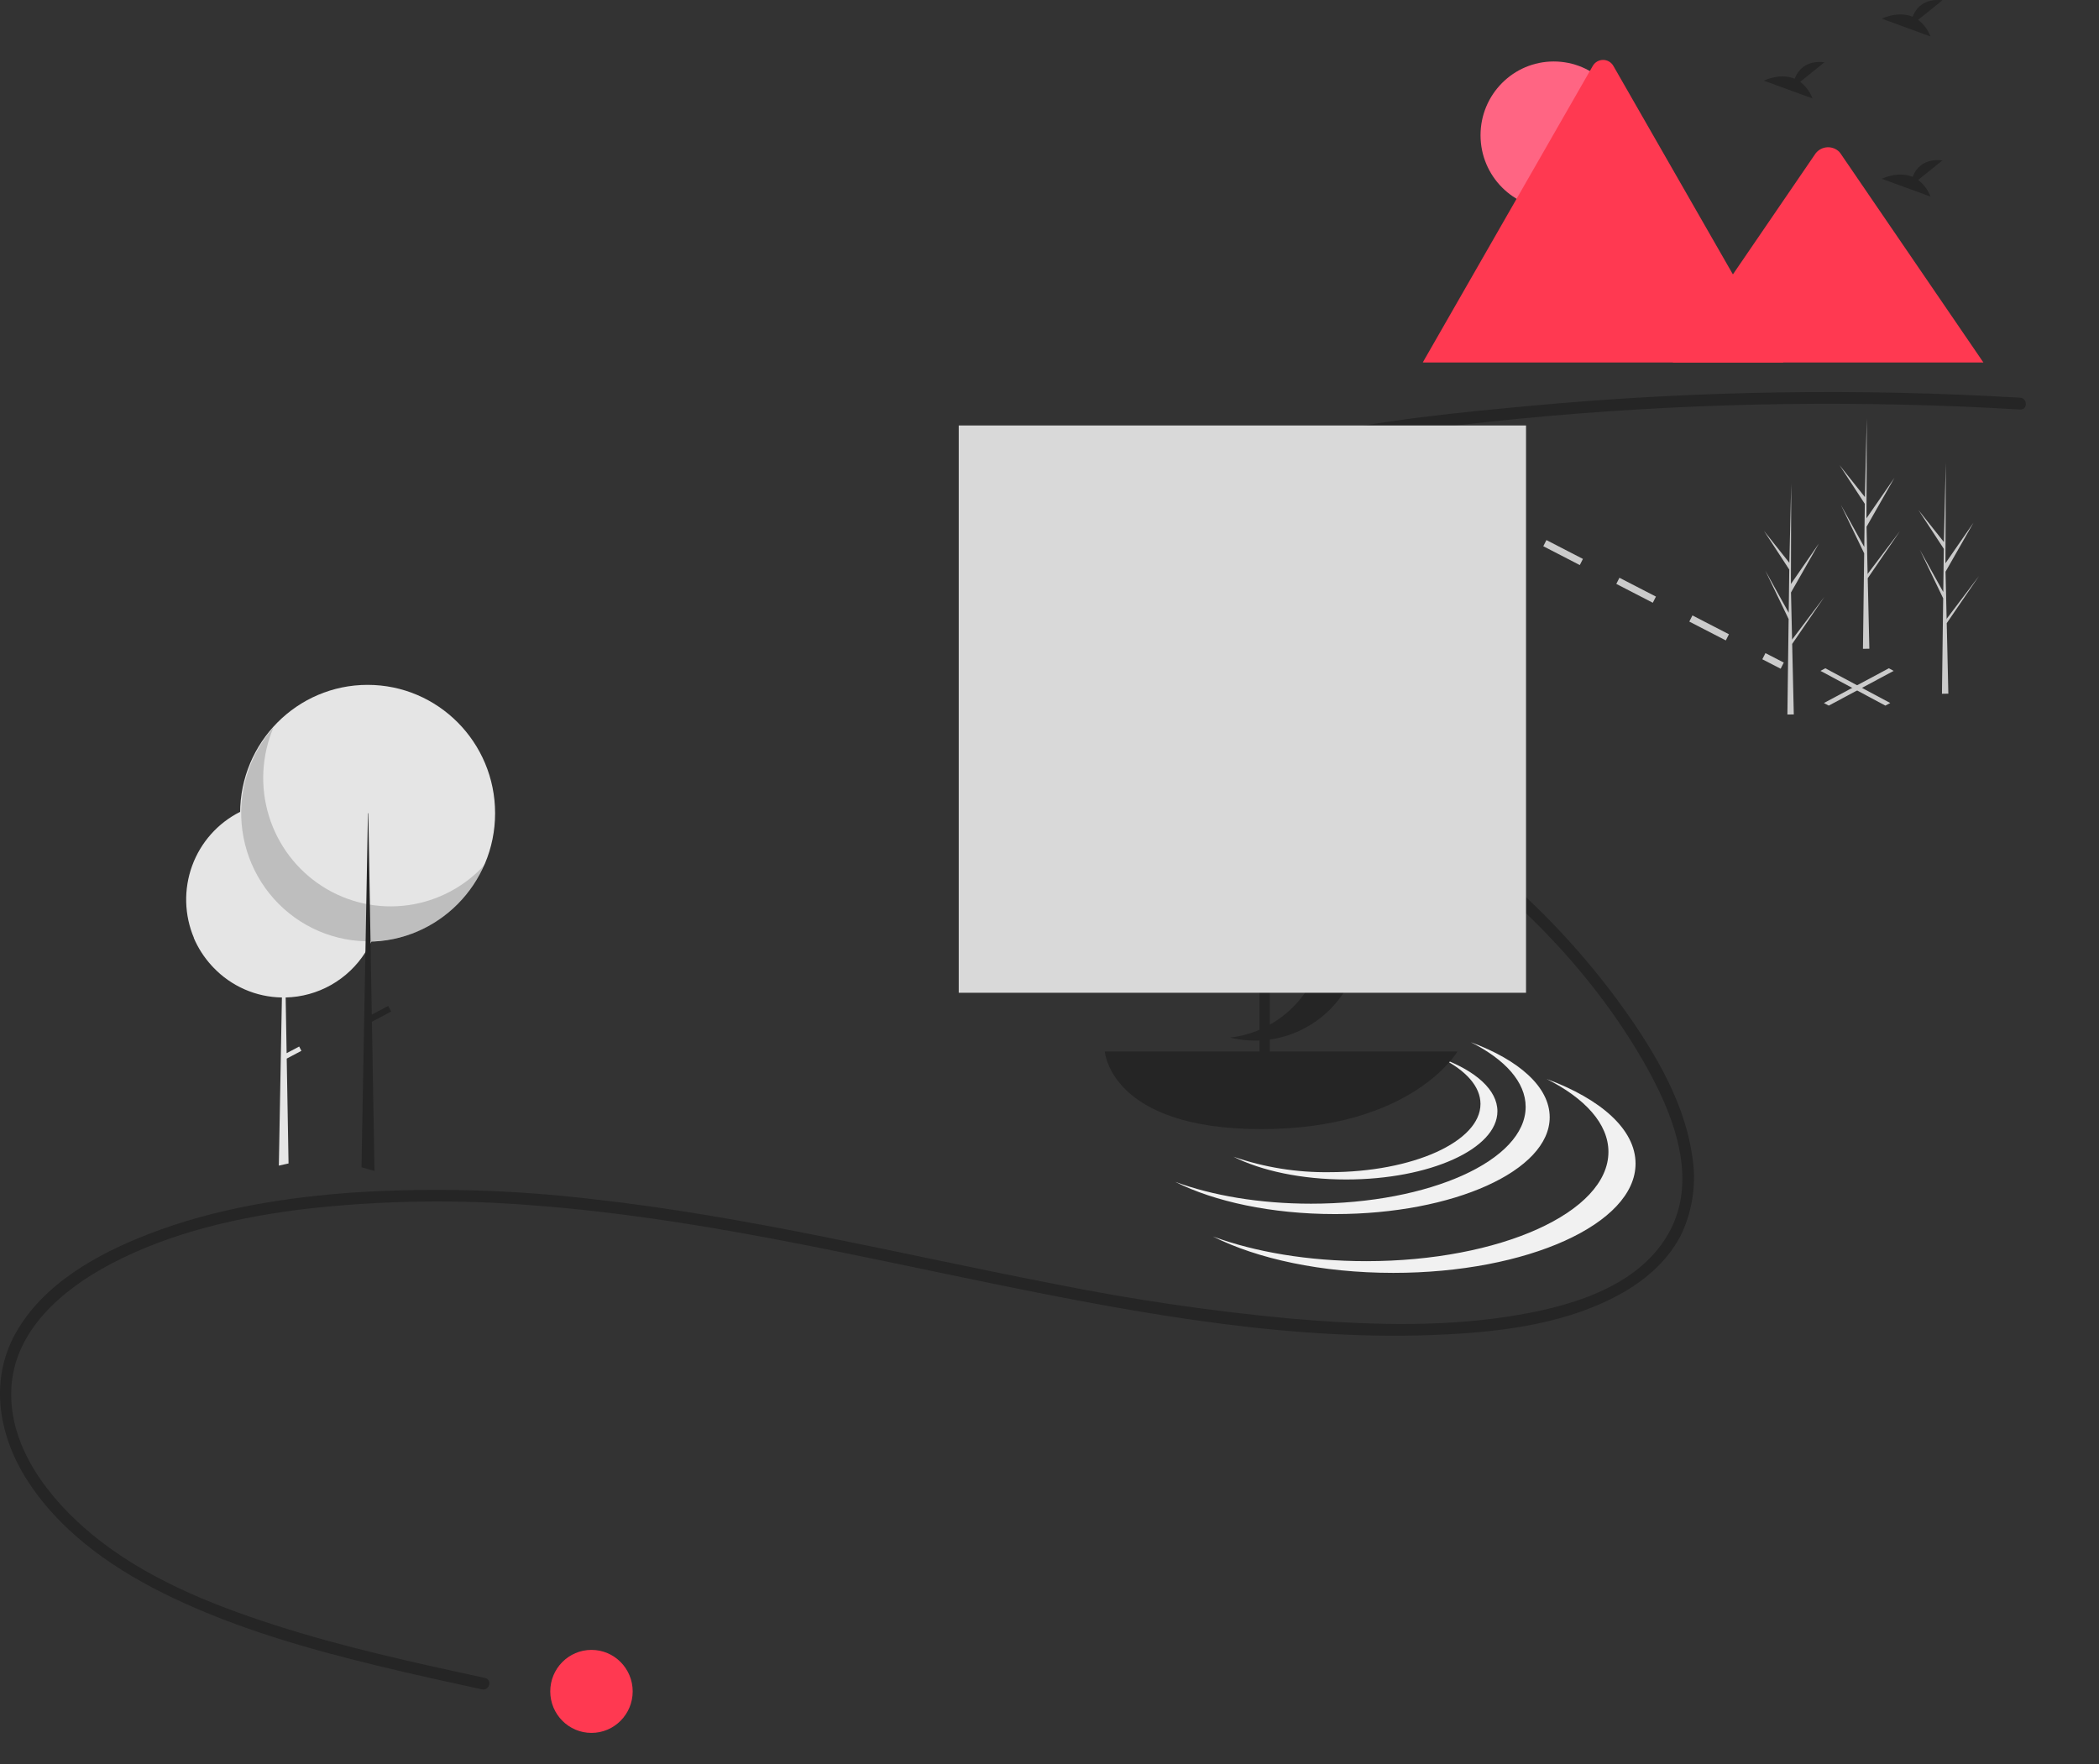 <svg width="370" height="311" viewBox="0 0 370 311" fill="none" xmlns="http://www.w3.org/2000/svg">
<rect x="0" y="0" width="370" height="311" fill="#333333" stroke="none"/>
<g clip-path="url(#clip0_6_445)">
<path d="M332.347 124.382L320.903 118.26L321.76 117.801L333.204 123.924L332.347 124.382Z" fill="#CBCBCB"/>
<path d="M322.365 124.382L321.509 123.924L332.953 117.801L333.809 118.26L322.365 124.382Z" fill="#CBCBCB"/>
<path d="M237.19 76.929L236.637 78.015L239.87 79.683L240.423 78.598L237.19 76.929Z" fill="#CBCBCB"/>
<path d="M304.217 112.89L297.782 109.57L298.334 108.484L304.769 111.805L304.217 112.89ZM291.347 106.249L284.913 102.928L285.465 101.843L291.9 105.164L291.347 106.249ZM278.478 99.607L272.043 96.287L272.596 95.201L279.03 98.522L278.478 99.607ZM265.609 92.966L259.174 89.645L259.726 88.56L266.161 91.88L265.609 92.966ZM252.74 86.325L246.305 83.004L246.857 81.918L253.292 85.239L252.74 86.325Z" fill="#CBCBCB"/>
<path d="M311.203 115.126L310.651 116.211L313.884 117.879L314.436 116.794L311.203 115.126Z" fill="#CBCBCB"/>
<path d="M67.108 158.566C67.108 158.947 67.096 159.324 67.071 159.699C66.934 161.859 66.392 163.973 65.474 165.931C65.467 165.947 65.459 165.963 65.451 165.978C65.409 166.069 65.365 166.16 65.32 166.25C65.047 166.803 64.744 167.341 64.413 167.862C62.9 170.25 60.825 172.226 58.374 173.616C55.922 175.005 53.168 175.765 50.356 175.828L50.525 185.648L52.736 184.476L53.131 185.232L50.542 186.605L50.858 204.843L50.862 205.087L49.152 205.47L49.156 205.225L49.694 175.83C47.43 175.797 45.196 175.312 43.119 174.402C41.043 173.492 39.167 172.176 37.6 170.53C37.493 170.418 37.386 170.302 37.282 170.188L37.27 170.174C35.964 168.741 34.908 167.095 34.147 165.307C34.163 165.326 34.181 165.344 34.198 165.363C32.476 161.31 32.36 156.746 33.871 152.608C35.383 148.471 38.409 145.072 42.329 143.108C42.388 143.078 42.449 143.05 42.508 143.02C46.385 141.139 50.823 140.794 54.941 142.053C59.059 143.312 62.558 146.083 64.742 149.818C64.847 149.995 64.948 150.175 65.045 150.356C66.402 152.876 67.111 155.699 67.108 158.566Z" fill="#E5E5E5"/>
<path d="M64.8 165.988C77.211 165.988 87.273 155.856 87.273 143.356C87.273 130.857 77.211 120.724 64.8 120.724C52.389 120.724 42.327 130.857 42.327 143.356C42.327 155.856 52.389 165.988 64.8 165.988Z" fill="#E5E5E5"/>
<path opacity="0.2" d="M48.207 128.239C46.11 133.177 45.826 138.706 47.404 143.835C48.983 148.965 52.321 153.363 56.822 156.242C61.324 159.122 66.695 160.296 71.977 159.554C77.258 158.812 82.106 156.203 85.653 152.193C84.372 155.21 82.456 157.91 80.036 160.107C77.616 162.304 74.751 163.945 71.639 164.917C68.527 165.888 65.243 166.166 62.014 165.732C58.784 165.298 55.687 164.162 52.937 162.403C50.187 160.643 47.85 158.303 46.087 155.544C44.324 152.784 43.178 149.672 42.728 146.423C42.278 143.173 42.535 139.864 43.481 136.724C44.427 133.584 46.039 130.689 48.207 128.239Z" fill="#252525"/>
<path d="M66.016 206.406L63.72 205.758L63.725 205.509L64.413 167.862L64.447 165.985L64.448 165.931L64.568 159.353L64.742 149.82V149.818L64.861 143.356H64.924L65.045 150.357L65.203 159.469L65.315 165.935V165.982L65.32 166.249V166.251L65.538 178.854L65.561 180.106L66.011 206.155L66.016 206.406Z" fill="#252525"/>
<path d="M68.436 177.316L64.721 179.286L65.239 180.276L68.954 178.307L68.436 177.316Z" fill="#252525"/>
<path d="M356.113 70.109C327.749 68.421 299.299 68.861 270.999 71.427C257.359 72.669 243.503 74.01 230.115 77.006C219.331 79.42 206.816 83.499 200.097 93C198.69 94.915 197.742 97.131 197.326 99.476C196.911 101.821 197.04 104.23 197.703 106.517C199.305 111.933 203.291 116.441 207.535 119.973C217.303 128.1 229.423 132.829 240.25 139.286C260.016 151.075 278.107 166.965 289.719 187.15C294.829 196.032 299.689 207.843 294 217.63C288.426 227.219 275.983 230.522 265.835 232.08C253.116 234.032 240.015 233.503 227.243 232.409C213.241 231.094 199.317 229.04 185.528 226.256C158.516 221.032 131.749 214.388 104.361 211.366C90.628 209.739 76.78 209.336 62.977 210.161C50.512 211.007 37.939 212.993 26.229 217.52C17.205 221.008 7.586 226.286 2.711 235.087C-1.987 243.572 -0.155 253.356 4.962 261.184C11.117 270.602 20.717 277.057 30.697 281.774C42.06 287.145 54.214 290.626 66.384 293.587C72.556 295.089 78.762 296.446 84.968 297.797C86.262 298.079 86.816 296.076 85.516 295.793C73.001 293.07 60.45 290.337 48.246 286.395C36.952 282.746 25.394 278.073 16.146 270.412C8.664 264.214 1.55 255.162 1.991 244.869C2.437 234.493 11.081 227.249 19.553 222.79C30.141 217.217 42.171 214.502 53.958 213.084C67.456 211.569 81.067 211.383 94.6 212.527C121.923 214.621 148.636 220.889 175.426 226.357C201.451 231.668 228.289 236.587 254.96 235.224C265.532 234.684 276.859 233.159 286.193 227.785C290.466 225.324 294.32 221.855 296.492 217.339C298.449 213.043 299.068 208.25 298.267 203.593C296.753 193.362 290.719 183.876 284.699 175.727C278.1 166.889 270.445 158.902 261.906 151.949C252.536 144.354 242.432 137.725 231.747 132.163C226.081 129.158 220.335 126.269 214.935 122.789C209.757 119.453 204.65 115.438 201.489 110.022C198.754 105.337 198.252 99.99 201.101 95.239C203.981 90.433 208.945 87.082 213.839 84.633C225.632 78.731 239.342 77.152 252.245 75.533C279.948 72.07 307.868 70.668 335.776 71.339C342.56 71.5 349.339 71.782 356.113 72.187C357.44 72.266 357.435 70.188 356.113 70.109V70.109Z" fill="#252525"/>
<path d="M338.119 3.499L342.404 0.048C339.076 -0.321 337.708 1.507 337.148 2.954C334.548 1.866 331.717 3.291 331.717 3.291L340.29 6.426C339.857 5.262 339.104 4.247 338.119 3.499Z" fill="#252525"/>
<path d="M317.326 14.425L321.611 10.974C318.282 10.604 316.915 12.432 316.355 13.879C313.755 12.791 310.924 14.217 310.924 14.217L319.496 17.351C319.064 16.188 318.311 15.172 317.326 14.425Z" fill="#252525"/>
<path d="M338.119 31.724L342.404 28.273C339.076 27.903 337.708 29.731 337.148 31.178C334.548 30.091 331.717 31.516 331.717 31.516L340.29 34.65C339.857 33.487 339.104 32.472 338.119 31.724Z" fill="#252525"/>
<path d="M273.888 36.838C281.017 36.838 286.797 31.017 286.797 23.837C286.797 16.657 281.017 10.837 273.888 10.837C266.759 10.837 260.98 16.657 260.98 23.837C260.98 31.017 266.759 36.838 273.888 36.838Z" fill="#FF6583"/>
<path d="M314.367 63.897H251.041C250.962 63.898 250.883 63.892 250.804 63.878L280.755 11.634C280.938 11.309 281.203 11.038 281.524 10.85C281.845 10.661 282.209 10.562 282.581 10.562C282.952 10.562 283.316 10.661 283.637 10.85C283.958 11.038 284.223 11.309 284.406 11.634L304.505 46.693L305.468 48.37L314.367 63.897Z" fill="#FF3951"/>
<path d="M349.624 63.898H294.854L305.467 48.372L306.23 47.253L320.06 27.02C320.305 26.711 320.611 26.456 320.96 26.274C321.308 26.092 321.691 25.985 322.083 25.962C322.475 25.938 322.868 25.998 323.236 26.137C323.603 26.276 323.938 26.492 324.217 26.77C324.289 26.849 324.355 26.933 324.416 27.02L349.624 63.898Z" fill="#FF3951"/>
<path d="M259.277 183.72C265.279 186.741 268.934 190.732 268.934 195.108C268.934 204.537 251.993 212.18 231.095 212.18C222.01 212.18 213.674 210.734 207.152 208.326C214.08 211.814 224.136 214.01 235.333 214.01C256.231 214.01 273.172 206.366 273.172 196.938C273.172 191.608 267.757 186.85 259.277 183.72Z" fill="#F1F1F1"/>
<path d="M272.628 190.196C279.401 193.606 283.525 198.108 283.525 203.047C283.525 213.686 264.409 222.311 240.829 222.311C230.577 222.311 221.171 220.679 213.811 217.962C221.629 221.897 232.976 224.375 245.611 224.375C269.191 224.375 288.307 215.75 288.307 205.111C288.307 199.098 282.197 193.729 272.628 190.196Z" fill="#F1F1F1"/>
<path d="M254.167 186.572C258.396 188.701 260.971 191.512 260.971 194.596C260.971 201.239 249.035 206.624 234.313 206.624C228.577 206.698 222.871 205.78 217.444 203.908C222.325 206.365 229.41 207.912 237.298 207.912C252.021 207.912 263.956 202.527 263.956 195.885C263.956 192.13 260.142 188.778 254.167 186.572Z" fill="#F1F1F1"/>
<path d="M194.749 185.354C194.749 185.354 195.679 199.033 222.317 199.033C248.955 199.033 256.908 185.354 256.908 185.354H194.749Z" fill="#252525"/>
<path d="M232.559 149.463C228.714 146.52 223.887 145.191 219.09 145.752C223.377 146.793 227.163 149.321 229.784 152.893C232.404 156.465 233.692 160.852 233.421 165.285C233.15 169.718 231.337 173.913 228.301 177.134C225.265 180.355 221.199 182.396 216.818 182.899C221.009 183.918 225.42 183.453 229.311 181.581C233.201 179.71 236.333 176.547 238.18 172.623C240.027 168.7 240.477 164.256 239.453 160.038C238.43 155.82 235.995 152.085 232.559 149.463Z" fill="#252525"/>
<path d="M223.83 143.283H222.014V186.823H223.83V143.283Z" fill="#252525"/>
<path d="M343.193 110.933L343.183 110.916L343.159 109.853L348.848 101.533L343.165 109.057L343.145 109.281L342.95 100.777L347.865 92.152L342.936 99.284L342.988 81.666L342.988 81.607L342.986 81.665L342.66 95.55L338.181 89.91L342.645 96.746L342.547 104.353L338.426 96.929L342.532 105.471L342.478 109.701L342.327 121.419L342.316 122.294C342.696 122.297 343.072 122.291 343.443 122.275L343.186 111.02L343.193 110.933Z" fill="#CBCBCB"/>
<path d="M315.949 114.591L315.939 114.574L315.915 113.511L321.605 105.191L315.922 112.715L315.901 112.94L315.707 104.436L320.621 95.81L315.693 102.942L315.744 85.324L315.744 85.265L315.742 85.323L315.416 99.208L310.937 93.568L315.402 100.404L315.304 108.011L311.182 100.587L315.289 109.129L315.234 113.359L315.083 125.077L315.073 125.953C315.452 125.955 315.828 125.949 316.2 125.933L315.942 114.678L315.949 114.591Z" fill="#CBCBCB"/>
<path d="M329.268 103.007L329.258 102.99L329.234 101.926L334.924 93.606L329.241 101.13L329.22 101.355L329.026 92.851L333.94 84.225L329.012 91.357L329.063 73.739L329.063 73.681L329.062 73.738L328.735 87.624L324.256 81.983L328.721 88.82L328.623 96.426L324.501 89.003L328.608 97.545L328.553 101.774L328.403 113.492L328.392 114.368C328.771 114.371 329.147 114.365 329.519 114.349L329.261 103.094L329.268 103.007Z" fill="#CBCBCB"/>
<path d="M104.261 305.467C108.273 305.467 111.526 302.191 111.526 298.151C111.526 294.11 108.273 290.834 104.261 290.834C100.249 290.834 96.996 294.11 96.996 298.151C96.996 302.191 100.249 305.467 104.261 305.467Z" fill="#FF3951"/>
<rect x="169" y="75" width="100" height="100" fill="#D9D9D9"/>
</g>
<defs>
<clipPath id="clip0_6_445">
<rect width="370" height="311" fill="white"/>
</clipPath>
</defs>
</svg>
